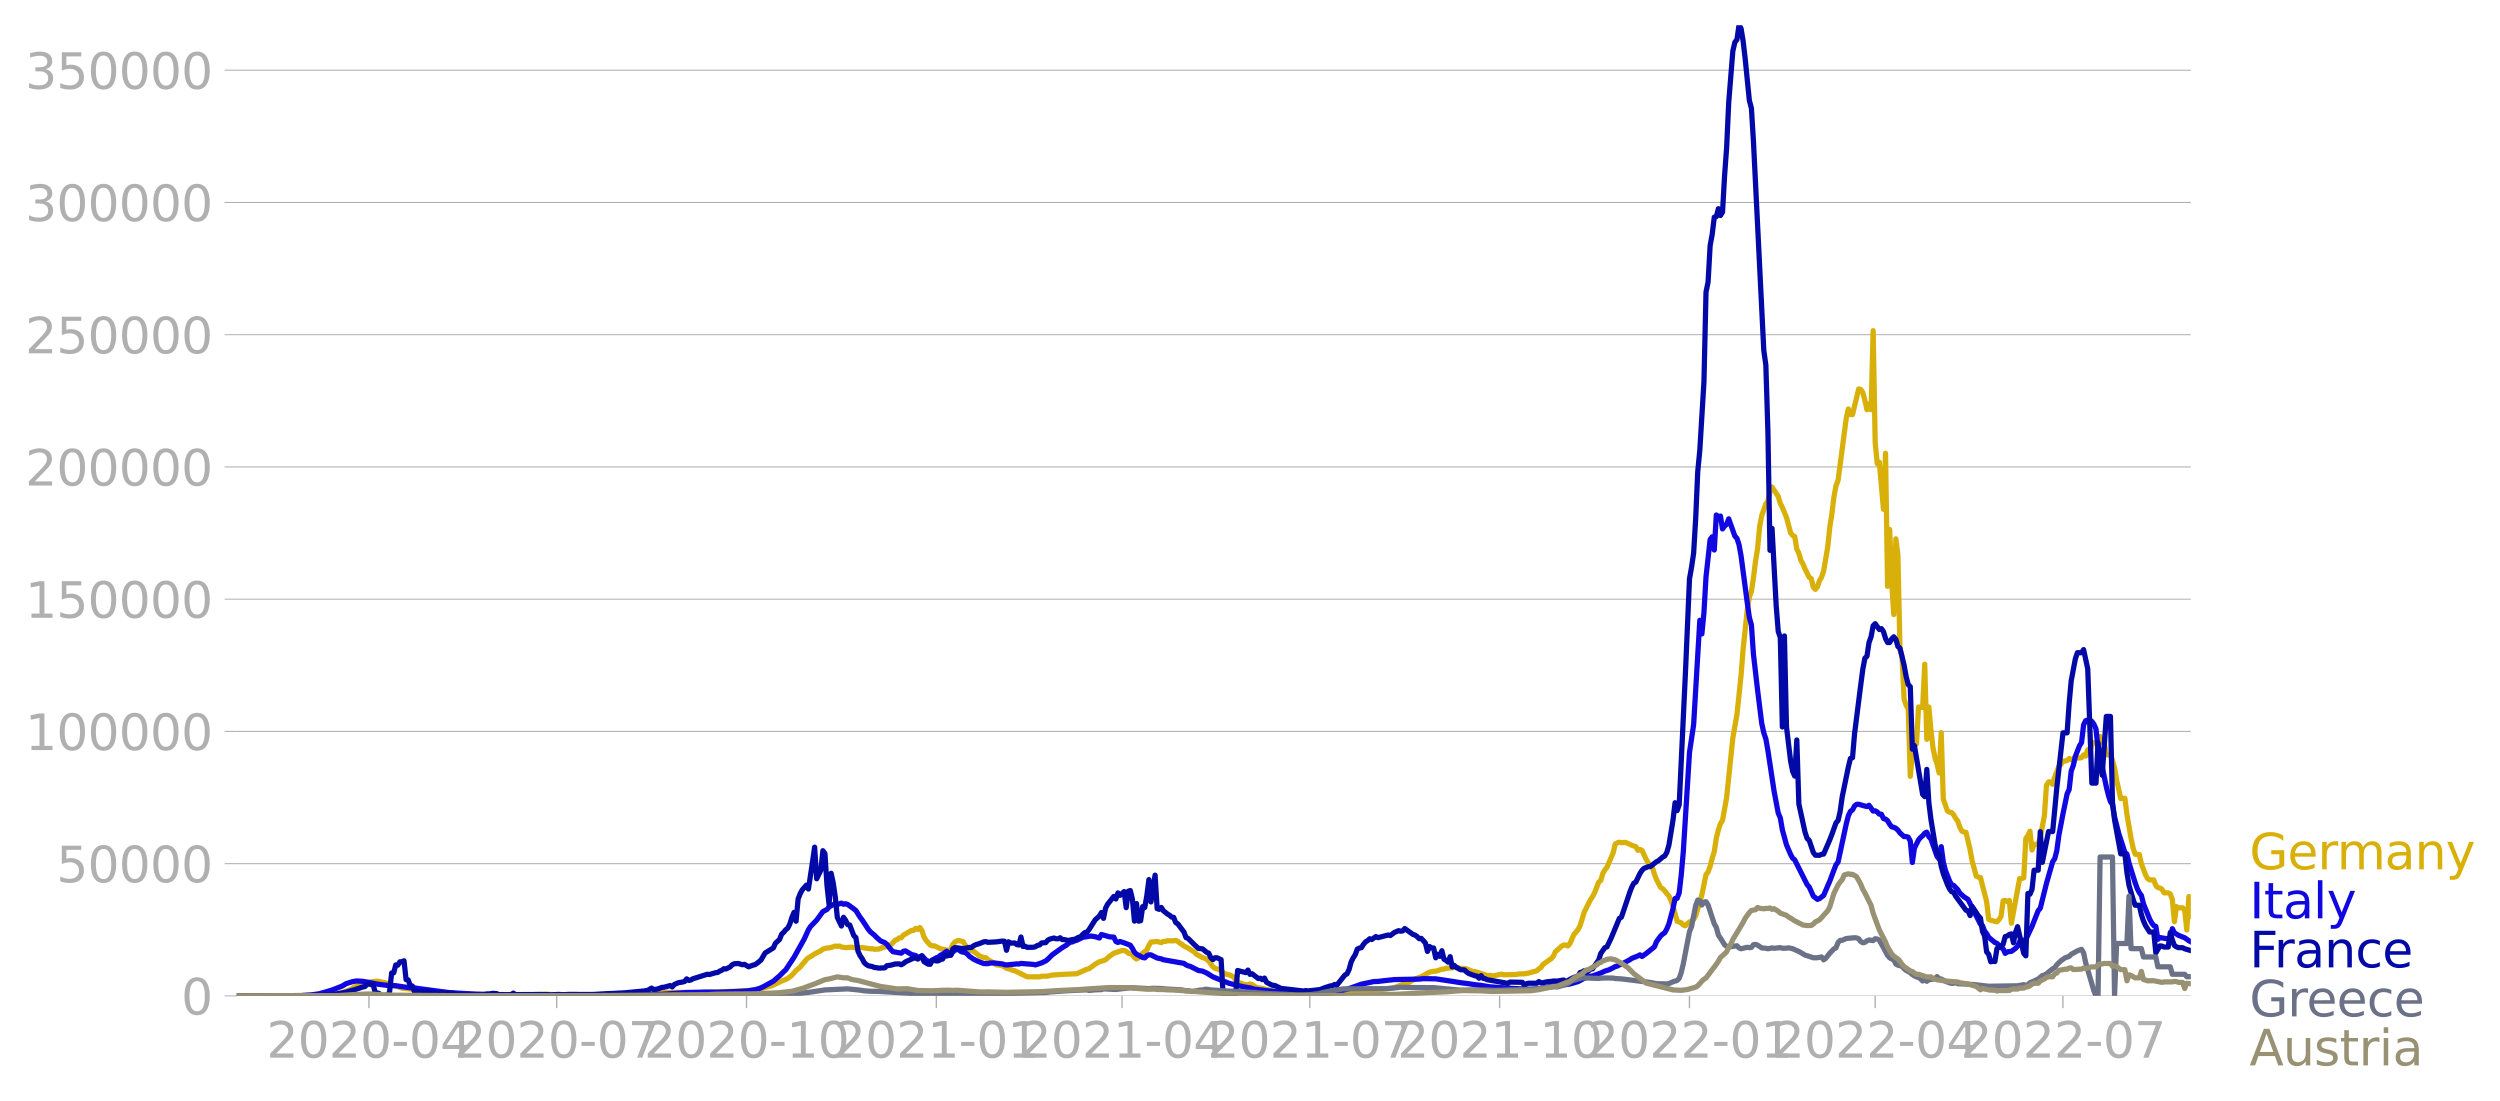 <svg xmlns:xlink="http://www.w3.org/1999/xlink" width="951.91" height="419.158" viewBox="0 0 713.933 314.369" xmlns="http://www.w3.org/2000/svg"><defs><style>*{stroke-linejoin:round;stroke-linecap:butt}</style></defs><g id="figure_1"><path d="M0 314.369h713.933V0H0v314.369z" style="fill:none" id="patch_1"/><g id="axes_1"><path d="M67.645 284.4h558V7.2h-558v277.2z" style="fill:none" id="patch_2"/><g id="matplotlib.axis_1"><g id="xtick_1"><g id="line2d_1"><defs><path id="m9267ead0f4" d="M0 0v3.5" style="stroke:#b0b0b0;stroke-width:.4"/></defs><use xlink:href="#m9267ead0f4" x="105.356" y="284.4" style="fill:#b0b0b0;stroke:#b0b0b0;stroke-width:.4"/></g><g style="fill:#b0b0b0" transform="matrix(.14 0 0 -.14 76.108 302.038)" id="text_1"><defs><path id="DejaVuSans-32" d="M1228 531h2203V0H469v531q359 372 979 998 621 627 780 809 303 340 423 576 121 236 121 464 0 372-261 606-261 235-680 235-297 0-627-103-329-103-704-313v638q381 153 712 231 332 78 607 78 725 0 1156-363 431-362 431-968 0-288-108-546-107-257-392-607-78-91-497-524-418-433-1181-1211z" transform="scale(.016)"/><path id="DejaVuSans-30" d="M2034 4250q-487 0-733-480-245-479-245-1442 0-959 245-1439 246-480 733-480 491 0 736 480 246 480 246 1439 0 963-246 1442-245 480-736 480zm0 500q785 0 1199-621 414-620 414-1801 0-1178-414-1799Q2819-91 2034-91q-784 0-1198 620-414 621-414 1799 0 1181 414 1801 414 621 1198 621z" transform="scale(.016)"/><path id="DejaVuSans-2d" d="M313 2009h1684v-512H313v512z" transform="scale(.016)"/><path id="DejaVuSans-34" d="M2419 4116 825 1625h1594v2491zm-166 550h794V1625h666v-525h-666V0h-628v1100H313v609l1940 2957z" transform="scale(.016)"/></defs><use xlink:href="#DejaVuSans-32"/><use xlink:href="#DejaVuSans-30" x="63.623"/><use xlink:href="#DejaVuSans-32" x="127.246"/><use xlink:href="#DejaVuSans-30" x="190.869"/><use xlink:href="#DejaVuSans-2d" x="254.492"/><use xlink:href="#DejaVuSans-30" x="290.576"/><use xlink:href="#DejaVuSans-34" x="354.199"/></g></g><g id="xtick_2"><use xlink:href="#m9267ead0f4" x="158.976" y="284.4" style="fill:#b0b0b0;stroke:#b0b0b0;stroke-width:.4" id="line2d_2"/><g style="fill:#b0b0b0" transform="matrix(.14 0 0 -.14 129.728 302.038)" id="text_2"><defs><path id="DejaVuSans-37" d="M525 4666h3000v-269L1831 0h-659l1594 4134H525v532z" transform="scale(.016)"/></defs><use xlink:href="#DejaVuSans-32"/><use xlink:href="#DejaVuSans-30" x="63.623"/><use xlink:href="#DejaVuSans-32" x="127.246"/><use xlink:href="#DejaVuSans-30" x="190.869"/><use xlink:href="#DejaVuSans-2d" x="254.492"/><use xlink:href="#DejaVuSans-30" x="290.576"/><use xlink:href="#DejaVuSans-37" x="354.199"/></g></g><g id="xtick_3"><use xlink:href="#m9267ead0f4" x="213.185" y="284.4" style="fill:#b0b0b0;stroke:#b0b0b0;stroke-width:.4" id="line2d_3"/><g style="fill:#b0b0b0" transform="matrix(.14 0 0 -.14 183.937 302.038)" id="text_3"><defs><path id="DejaVuSans-31" d="M794 531h1031v3560L703 3866v575l1116 225h631V531h1031V0H794v531z" transform="scale(.016)"/></defs><use xlink:href="#DejaVuSans-32"/><use xlink:href="#DejaVuSans-30" x="63.623"/><use xlink:href="#DejaVuSans-32" x="127.246"/><use xlink:href="#DejaVuSans-30" x="190.869"/><use xlink:href="#DejaVuSans-2d" x="254.492"/><use xlink:href="#DejaVuSans-31" x="290.576"/><use xlink:href="#DejaVuSans-30" x="354.199"/></g></g><g id="xtick_4"><use xlink:href="#m9267ead0f4" x="267.394" y="284.4" style="fill:#b0b0b0;stroke:#b0b0b0;stroke-width:.4" id="line2d_4"/><g style="fill:#b0b0b0" transform="matrix(.14 0 0 -.14 238.146 302.038)" id="text_4"><use xlink:href="#DejaVuSans-32"/><use xlink:href="#DejaVuSans-30" x="63.623"/><use xlink:href="#DejaVuSans-32" x="127.246"/><use xlink:href="#DejaVuSans-31" x="190.869"/><use xlink:href="#DejaVuSans-2d" x="254.492"/><use xlink:href="#DejaVuSans-30" x="290.576"/><use xlink:href="#DejaVuSans-31" x="354.199"/></g></g><g id="xtick_5"><use xlink:href="#m9267ead0f4" x="320.424" y="284.4" style="fill:#b0b0b0;stroke:#b0b0b0;stroke-width:.4" id="line2d_5"/><g style="fill:#b0b0b0" transform="matrix(.14 0 0 -.14 291.176 302.038)" id="text_5"><use xlink:href="#DejaVuSans-32"/><use xlink:href="#DejaVuSans-30" x="63.623"/><use xlink:href="#DejaVuSans-32" x="127.246"/><use xlink:href="#DejaVuSans-31" x="190.869"/><use xlink:href="#DejaVuSans-2d" x="254.492"/><use xlink:href="#DejaVuSans-30" x="290.576"/><use xlink:href="#DejaVuSans-34" x="354.199"/></g></g><g id="xtick_6"><use xlink:href="#m9267ead0f4" x="374.044" y="284.4" style="fill:#b0b0b0;stroke:#b0b0b0;stroke-width:.4" id="line2d_6"/><g style="fill:#b0b0b0" transform="matrix(.14 0 0 -.14 344.796 302.038)" id="text_6"><use xlink:href="#DejaVuSans-32"/><use xlink:href="#DejaVuSans-30" x="63.623"/><use xlink:href="#DejaVuSans-32" x="127.246"/><use xlink:href="#DejaVuSans-31" x="190.869"/><use xlink:href="#DejaVuSans-2d" x="254.492"/><use xlink:href="#DejaVuSans-30" x="290.576"/><use xlink:href="#DejaVuSans-37" x="354.199"/></g></g><g id="xtick_7"><use xlink:href="#m9267ead0f4" x="428.253" y="284.4" style="fill:#b0b0b0;stroke:#b0b0b0;stroke-width:.4" id="line2d_7"/><g style="fill:#b0b0b0" transform="matrix(.14 0 0 -.14 399.005 302.038)" id="text_7"><use xlink:href="#DejaVuSans-32"/><use xlink:href="#DejaVuSans-30" x="63.623"/><use xlink:href="#DejaVuSans-32" x="127.246"/><use xlink:href="#DejaVuSans-31" x="190.869"/><use xlink:href="#DejaVuSans-2d" x="254.492"/><use xlink:href="#DejaVuSans-31" x="290.576"/><use xlink:href="#DejaVuSans-30" x="354.199"/></g></g><g id="xtick_8"><use xlink:href="#m9267ead0f4" x="482.462" y="284.4" style="fill:#b0b0b0;stroke:#b0b0b0;stroke-width:.4" id="line2d_8"/><g style="fill:#b0b0b0" transform="matrix(.14 0 0 -.14 453.214 302.038)" id="text_8"><use xlink:href="#DejaVuSans-32"/><use xlink:href="#DejaVuSans-30" x="63.623"/><use xlink:href="#DejaVuSans-32" x="127.246"/><use xlink:href="#DejaVuSans-32" x="190.869"/><use xlink:href="#DejaVuSans-2d" x="254.492"/><use xlink:href="#DejaVuSans-30" x="290.576"/><use xlink:href="#DejaVuSans-31" x="354.199"/></g></g><g id="xtick_9"><use xlink:href="#m9267ead0f4" x="535.493" y="284.4" style="fill:#b0b0b0;stroke:#b0b0b0;stroke-width:.4" id="line2d_9"/><g style="fill:#b0b0b0" transform="matrix(.14 0 0 -.14 506.245 302.038)" id="text_9"><use xlink:href="#DejaVuSans-32"/><use xlink:href="#DejaVuSans-30" x="63.623"/><use xlink:href="#DejaVuSans-32" x="127.246"/><use xlink:href="#DejaVuSans-32" x="190.869"/><use xlink:href="#DejaVuSans-2d" x="254.492"/><use xlink:href="#DejaVuSans-30" x="290.576"/><use xlink:href="#DejaVuSans-34" x="354.199"/></g></g><g id="xtick_10"><use xlink:href="#m9267ead0f4" x="589.113" y="284.4" style="fill:#b0b0b0;stroke:#b0b0b0;stroke-width:.4" id="line2d_10"/><g style="fill:#b0b0b0" transform="matrix(.14 0 0 -.14 559.865 302.038)" id="text_10"><use xlink:href="#DejaVuSans-32"/><use xlink:href="#DejaVuSans-30" x="63.623"/><use xlink:href="#DejaVuSans-32" x="127.246"/><use xlink:href="#DejaVuSans-32" x="190.869"/><use xlink:href="#DejaVuSans-2d" x="254.492"/><use xlink:href="#DejaVuSans-30" x="290.576"/><use xlink:href="#DejaVuSans-37" x="354.199"/></g></g></g><g id="matplotlib.axis_2"><g id="ytick_1"><path d="M67.645 284.4h558" clip-path="url(#p0ca4806c45)" style="fill:none;stroke:#b0b0b0;stroke-width:.3;stroke-linecap:square" id="line2d_11"/><g id="line2d_12"><defs><path id="m57e3d8dabf" d="M0 0h-3.5" style="stroke:#b0b0b0;stroke-width:.3"/></defs><use xlink:href="#m57e3d8dabf" x="67.645" y="284.4" style="fill:#b0b0b0;stroke:#b0b0b0;stroke-width:.3"/></g><use xlink:href="#DejaVuSans-30" style="fill:#b0b0b0" transform="matrix(.14 0 0 -.14 51.737 289.719)" id="text_11"/></g><g id="ytick_2"><path d="M67.645 246.636h558" clip-path="url(#p0ca4806c45)" style="fill:none;stroke:#b0b0b0;stroke-width:.3;stroke-linecap:square" id="line2d_13"/><use xlink:href="#m57e3d8dabf" x="67.645" y="246.636" style="fill:#b0b0b0;stroke:#b0b0b0;stroke-width:.3" id="line2d_14"/><g style="fill:#b0b0b0" transform="matrix(.14 0 0 -.14 16.108 251.955)" id="text_12"><defs><path id="DejaVuSans-35" d="M691 4666h2478v-532H1269V2991q137 47 274 70 138 23 276 23 781 0 1237-428 457-428 457-1159 0-753-469-1171Q2575-91 1722-91q-294 0-599 50Q819 9 494 109v635q281-153 581-228t634-75q541 0 856 284 316 284 316 772 0 487-316 771-315 285-856 285-253 0-505-56-251-56-513-175v2344z" transform="scale(.016)"/></defs><use xlink:href="#DejaVuSans-35"/><use xlink:href="#DejaVuSans-30" x="63.623"/><use xlink:href="#DejaVuSans-30" x="127.246"/><use xlink:href="#DejaVuSans-30" x="190.869"/><use xlink:href="#DejaVuSans-30" x="254.492"/></g></g><g id="ytick_3"><path d="M67.645 208.872h558" clip-path="url(#p0ca4806c45)" style="fill:none;stroke:#b0b0b0;stroke-width:.3;stroke-linecap:square" id="line2d_15"/><use xlink:href="#m57e3d8dabf" x="67.645" y="208.872" style="fill:#b0b0b0;stroke:#b0b0b0;stroke-width:.3" id="line2d_16"/><g style="fill:#b0b0b0" transform="matrix(.14 0 0 -.14 7.2 214.191)" id="text_13"><use xlink:href="#DejaVuSans-31"/><use xlink:href="#DejaVuSans-30" x="63.623"/><use xlink:href="#DejaVuSans-30" x="127.246"/><use xlink:href="#DejaVuSans-30" x="190.869"/><use xlink:href="#DejaVuSans-30" x="254.492"/><use xlink:href="#DejaVuSans-30" x="318.115"/></g></g><g id="ytick_4"><path d="M67.645 171.108h558" clip-path="url(#p0ca4806c45)" style="fill:none;stroke:#b0b0b0;stroke-width:.3;stroke-linecap:square" id="line2d_17"/><use xlink:href="#m57e3d8dabf" x="67.645" y="171.108" style="fill:#b0b0b0;stroke:#b0b0b0;stroke-width:.3" id="line2d_18"/><g style="fill:#b0b0b0" transform="matrix(.14 0 0 -.14 7.2 176.427)" id="text_14"><use xlink:href="#DejaVuSans-31"/><use xlink:href="#DejaVuSans-35" x="63.623"/><use xlink:href="#DejaVuSans-30" x="127.246"/><use xlink:href="#DejaVuSans-30" x="190.869"/><use xlink:href="#DejaVuSans-30" x="254.492"/><use xlink:href="#DejaVuSans-30" x="318.115"/></g></g><g id="ytick_5"><path d="M67.645 133.344h558" clip-path="url(#p0ca4806c45)" style="fill:none;stroke:#b0b0b0;stroke-width:.3;stroke-linecap:square" id="line2d_19"/><use xlink:href="#m57e3d8dabf" x="67.645" y="133.344" style="fill:#b0b0b0;stroke:#b0b0b0;stroke-width:.3" id="line2d_20"/><g style="fill:#b0b0b0" transform="matrix(.14 0 0 -.14 7.2 138.663)" id="text_15"><use xlink:href="#DejaVuSans-32"/><use xlink:href="#DejaVuSans-30" x="63.623"/><use xlink:href="#DejaVuSans-30" x="127.246"/><use xlink:href="#DejaVuSans-30" x="190.869"/><use xlink:href="#DejaVuSans-30" x="254.492"/><use xlink:href="#DejaVuSans-30" x="318.115"/></g></g><g id="ytick_6"><path d="M67.645 95.58h558" clip-path="url(#p0ca4806c45)" style="fill:none;stroke:#b0b0b0;stroke-width:.3;stroke-linecap:square" id="line2d_21"/><use xlink:href="#m57e3d8dabf" x="67.645" y="95.581" style="fill:#b0b0b0;stroke:#b0b0b0;stroke-width:.3" id="line2d_22"/><g style="fill:#b0b0b0" transform="matrix(.14 0 0 -.14 7.2 100.9)" id="text_16"><use xlink:href="#DejaVuSans-32"/><use xlink:href="#DejaVuSans-35" x="63.623"/><use xlink:href="#DejaVuSans-30" x="127.246"/><use xlink:href="#DejaVuSans-30" x="190.869"/><use xlink:href="#DejaVuSans-30" x="254.492"/><use xlink:href="#DejaVuSans-30" x="318.115"/></g></g><g id="ytick_7"><path d="M67.645 57.817h558" clip-path="url(#p0ca4806c45)" style="fill:none;stroke:#b0b0b0;stroke-width:.3;stroke-linecap:square" id="line2d_23"/><use xlink:href="#m57e3d8dabf" x="67.645" y="57.817" style="fill:#b0b0b0;stroke:#b0b0b0;stroke-width:.3" id="line2d_24"/><g style="fill:#b0b0b0" transform="matrix(.14 0 0 -.14 7.2 63.136)" id="text_17"><defs><path id="DejaVuSans-33" d="M2597 2516q453-97 707-404 255-306 255-756 0-690-475-1069Q2609-91 1734-91q-293 0-604 58T488 141v609q262-153 574-231 313-78 654-78 593 0 904 234t311 681q0 413-289 645-289 233-804 233h-544v519h569q465 0 712 186t247 536q0 359-255 551-254 193-729 193-260 0-557-57-297-56-653-174v562q360 100 674 150t592 50q719 0 1137-327 419-326 419-882 0-388-222-655t-631-370z" transform="scale(.016)"/></defs><use xlink:href="#DejaVuSans-33"/><use xlink:href="#DejaVuSans-30" x="63.623"/><use xlink:href="#DejaVuSans-30" x="127.246"/><use xlink:href="#DejaVuSans-30" x="190.869"/><use xlink:href="#DejaVuSans-30" x="254.492"/><use xlink:href="#DejaVuSans-30" x="318.115"/></g></g><g id="ytick_8"><path d="M67.645 20.053h558" clip-path="url(#p0ca4806c45)" style="fill:none;stroke:#b0b0b0;stroke-width:.3;stroke-linecap:square" id="line2d_25"/><use xlink:href="#m57e3d8dabf" x="67.645" y="20.053" style="fill:#b0b0b0;stroke:#b0b0b0;stroke-width:.3" id="line2d_26"/><g style="fill:#b0b0b0" transform="matrix(.14 0 0 -.14 7.2 25.372)" id="text_18"><use xlink:href="#DejaVuSans-33"/><use xlink:href="#DejaVuSans-35" x="63.623"/><use xlink:href="#DejaVuSans-30" x="127.246"/><use xlink:href="#DejaVuSans-30" x="190.869"/><use xlink:href="#DejaVuSans-30" x="254.492"/><use xlink:href="#DejaVuSans-30" x="318.115"/></g></g></g><path d="m67.645 284.4 24.158-.104 2.357-.169 2.357-.36.59-.082 2.946-1.083 1.178-.722 1.179-.537.589-.387.589-.218 4.125-.564 3.535.786.59.336 1.767.476 1.178.437 4.125.405 1.178.245 6.482.789 1.178.013 7.071.252 1.768.063 15.909.088 2.946-.13 4.125.126 12.963-.02 5.303-.139 11.195-.433 1.768-.1 9.428.102 1.767-.093 2.357-.076 7.66-.332 2.357-.104 3.535-.652 1.179-.362 1.178-.277 1.768-.831 1.178-.563 1.179-.497.59-.265 1.178-.924 1.178-1.345 1.179-.96.589-.796.589-.592.59-.803.588-.468 1.179-.692.59-.426 1.178-.59.589-.304.59-.469 1.178-.335.589.002 1.178-.34.59-.219.589.101.589-.1.59.274 1.178.198 1.767-.146.59.13 2.356.01 2.357.317.59-.005.589.147 1.178-.045.59-.175.589-.341 1.178-.174.59-.383.589-.176 1.178-1.246.59-.262.589-.435.589-.04.589-.747 2.357-1.357.59-.03.588-.55.59.322.589-.568.59.89.588 1.817.59.972 1.178 1.328.59.246.588-.038 1.768.843 1.768.36.59.665.588-.963.59-1.295.589-.715.589-.286.59-.098 1.178.31.589 1.022.59.65.588.33.59.578.589.154 1.178.906.59.486 1.178.42.59.044.588.535 1.768 1.02.59.442 1.767.268 1.178.738 1.179.318.59.278.588.116 3.536 1.729 3.535.012.59-.168 1.767-.046 1.179-.275 1.767-.126 1.768-.12 1.178-.041 2.357-.1 2.946-1.306.59-.132 1.767-1.304 1.179-.68 1.178-.336.59-.256 1.178-.997 1.178-.85 1.768-.59.59-.178.589-.034.589.253.589.537.59.149.588.287.59.796.589.42.59-.386 1.178-1.255 1.178-.935.59-1.297.589-.973 1.767-.151 1.179.324.589-.344.59-.01.588-.185 1.768.038.59-.147.588.286.59.516.589.347.59.48 1.178.565 1.767 1.125.59.63 1.767.984.59.152.589.338.589.489 1.178 1.612.59.448 1.178.37 1.768 1.247 1.178.28 1.179.543.589.907.59.646 1.178.329.589.309 1.178.09.59-.248.589.18 1.178.793 1.179.245.589.063 1.178.336 3.536.537 1.178.348 1.768.178 10.017.251 6.481-.459 4.125-.312 1.178-.1 1.179-.174 5.892-.612 1.179-.23 2.356-.893 1.179-.256 2.357-1.32 1.178-.417.59-.198 2.356-1.34 1.179-.244h.59l1.767-.57.589-.058.59-.22 1.767-.13.59-.184.588.138.59-.04.589.335.59-.083 1.178.163 1.767.73.59.001 3.535 1.15.59-.048 1.178.13 2.356-.483.59.174 3.535-.065.59-.156 1.767-.06 1.178-.197 1.179-.341 1.178-.296.59-.552.589-.399.589-.869 1.768-1.269.589-.4.59-.668.588-1.29 1.768-1.58.59-.334.589-.036.589.303.589-.638 1.178-2.688 1.179-1.35.59-1.188 1.178-3.833 1.767-3.513.59-.873.589-1.102 1.178-3.057.59-.467.589-2.033.589-.996.59-.759 1.767-4.092.59-2.53.588-.345.59-.18.589.138 1.178-.08 1.768.802 1.178.418.59 1.046.589-.26.589.28 1.179 2.576.589 1.016 1.178 1.222.59 1.974.589 1.504 1.178 2.288.59.356.589.61.589.798.589.609.59 1.267.588 1.677 1.179 4.3 1.178.487.59.606.589.233.59-.627.588-.45.59-.261.589-.497.589-1.023 1.768-5.992 1.178-5.776.59-.727.589-1.633.589-2.321.59-1.843.588-3.872.59-2.388.589-1.721.589-.96 1.178-6.539 1.768-16.993 1.179-6.71 1.178-11.245.59-7.51 1.178-11.188.589-3.618.59-1.61.588-3.848.59-4.801.589-3.559.59-6.332.588-3.091 1.179-3.362.589-.75.59-2.779.588-1.267 1.768 2.666.59 2.028.589 1.118 1.178 2.86 1.179 4.403.589.77.589.28.59 3.594.588 1.179.59 2.082.589 1.004.59 1.432 1.178 2.335.589.41.59 2.442.588.61.59-.74.589-1.766.589-.969.59-1.734 1.178-6.92.589-5.62.59-3.802.588-4.842.59-3.207.589-1.505 2.357-17.913.589-2.498.59 1.599.588.007 1.768-7.314.59.145.589.886.589 2.22.589 2.677.59-1.648.588 1.646.59-22.561.589 31.997.59 5.996.588-.427 1.179 13.428.59-15.994.588 38.004.59-16.264.589 15.212.589 9.106.59-21.627.588 4.504.59 27.12.589 1.985.59 12.203.588 1.693.59 1.112.589 19.201.59-6.466.588-2.261.59-.524.589-10.521 1.178.108.59-12.334.589 21.426.589-9.218.59 6.485.588 5.155.59 2.963.589 1.732.589 2.512.59-11.505.589 18.946 1.178 3.408.59.348.588.074.59.642.589 1.038.59.778.588 1.734.59 1.122.589.252.589.113 1.178 4.992.59 3.263 1.178 4.27.59.251.589.115 1.767 6.877.59 5.077.589.26 1.767.447.59-.628.589-.949.59-4.406.588-.12.59.292.589-.282.59 6.488 2.356-12.76h.59l.588-.216.59-11.231.589-.83.59-1.241.588 5.369.59-1.61.589-.001.589-.169.59-1.862 1.178-6.161.589-8.64.59-.979h.588l.59.663.589-2.075 1.178-3.024.59-.53.589-1.007h.589l.59-.169.588-.557.59.348.589-.295.59-.5.588.297h.59l.589-.122.59-.78.588.336.59-1.807.589.867.589-2.927h.59l.588.377.59-.643.589-1.445.59 1.675.588.203.59 3.349h1.178l.59 1.641.589 2.074.589 3.506 1.178 5.29 1.179-.093.589 4.616 1.178 6.86.59 2.729.589 1.768 1.178.093.59 2.59 1.178 3.204.59 1.043.588.405h1.179l.59 1.614.588.577.59.13.589.336.589 1.032 1.178-.006.59.36.589 1.56.59 6.331.588-4.296.59.33 1.178.006.59.637.589 5.712.589-9.57.589 5.677h0" clip-path="url(#p0ca4806c45)" style="fill:none;stroke:#d8b009;stroke-width:1.5;stroke-linecap:square" id="line2d_27"/><path d="m67.645 284.4 18.266-.094 2.946-.19 2.357-.329 3.536-1.035 2.946-1.149 1.178-.701 1.768-.566 1.178-.204 1.768.108 2.357.421 1.768.366 1.178.158 1.768.22 2.357.092 1.178.172 1.179.179 1.767.236.59-.076 1.767.296 9.428 1.246 1.178.025 5.893.332 14.141.284 2.357.034 3.535-.035 10.017.058 12.963-.056 10.017-.251 7.071-.51 2.946-.064 2.357-.062 3.535.033 5.303-.183 2.947-.167 2.357-.338 1.178-.309 1.178-.516 2.947-1.618 1.767-1.53 1.179-1.183.589-.537 2.357-3.56 2.946-5.275 1.178-2.595.59-.932 1.767-1.84 1.768-2.422 1.179-.618.589-.74 1.178-.634.59-.335.589.276 1.178-.372.59.313.589-.142.589.194 1.768 1.272.589.478 1.178 1.876.59.774 1.767 2.702.59.707 1.178.973.589.624 1.178 1.024 1.179.481.59.487 1.178 1.53.589.58 2.357.405.589-.52.59-.133 1.767 1.053 1.178.29.59.394.589.021.59-.392 1.178 1.302 1.178.474.59-.248.588-.587.59-.342.589-.153.59-.573.588-.24 1.179-.893 1.178 1.05.59-.879.589-.472.589-.187.59.122.588.491 1.179.276.59.396.588.656 1.179.804 1.178.582 1.768.69 1.178.02.59-.175 1.178-.025 2.357.276.59.217.588.076 2.947-.299.589.025.59-.16 3.534.277.59.15 1.767-.579 1.179-.561.59-.468 1.178-1.201 2.946-2.123 1.178-.7.59-.51.589-.355.589-.084.589-.287.59-.155 1.767-.861 1.768-.28.589-.083 1.178.197 1.179.365.589-.998 2.357.677 1.178.057.59 1.251.589.29.59-.285 1.178.394 1.178.45.59.24.588.895.59 1.1.589.537 1.768.968.589.097.59-.612.588-.267.59.026 1.767.89 1.179.246.589.25 5.892 1.037.59.433.589.27.589.138 2.357 1.187 1.178.186 1.179.529 1.767 1.103 1.768.719 2.946 1.158 1.768.405 2.357.592 1.768.264 1.178.363 2.357.293 6.481.72 5.303.39 2.947-.023 2.946-.119 4.124-.528 2.947-.882 3.535-1.253 1.768-.379 1.767-.369 1.179-.042 1.767-.21 1.768-.196 1.179-.12 7.07-.134 1.179-.128 3.535.053 2.357.356 2.946.446 1.768.295 2.357.297 1.767.272 1.768.203 2.357.39 2.946.23 3.536.232 5.303.269 2.357-.148 6.481-1.293.59-.03.589.131 1.178-.176 2.357-.684 1.768-.962 1.767-.57.59-.07 2.356-.844 1.179-.555 1.178-.37 1.179-.582.59-.338.588-.143.59-.348.589-.169 2.357-1.265.589-.405 1.768-.711.589-.31.589.463 1.179-.85 2.356-1.897.59-1.466 1.178-1.635.59-.549.589-.378.589-1.091.589-1.418 1.178-4.365.59-2.884.589-.062.59-1.575.588-5.127.59-6.656 1.767-28.328 1.179-7.93 1.767-29.783.59 3.88.589-6.073.59-10.197 1.178-10.687.589-.768.59 3.76.588-9.988.59.496.589-.196.589 3.67.59-.82.588-.514.59-1.542 1.767 4.947.59.617.589 1.818.589 3.24 1.768 13.377.589 4.141.59 2.162.588 8.413 1.179 10.218 1.178 9.46.59 2.716.589 1.73.589 3.33 1.768 11.636 1.178 6.212.59 1.383.589 3.389 1.178 4.31 1.179 2.732.589 1.094.589.463 3.535 7.06.59.669 1.178 2.613 1.179.93.589-.216 1.178-.906 1.179-2.75.589-1.356 1.178-3.125.59-1.525.589-.76 2.357-10.986.589-2.27.59-1.245.588-.405.59-1.132.589-.454.59-.03 1.178.36 1.178.305.59-.366 1.178 1.644.589-.07.59.346.588.605.59.025.589 1.228.59.164.588.458.59 1.014.589.754.589.118.59.283.588.524.59.788 1.178 1.063.59-.012.589.18.589 1.092.59 6.12.588-4.084 1.179-2.355.589-.701.59-.496.588-.722.59-.287.589 1.296.59.643 1.178 3.384.589 1.646.589.67.59-3.498.589 4.4.589 2.3 1.178 3.05.59 1.119.589.178 1.178 1.205.59.996 1.178 1.056 1.178.77 3.536 7.073.589.405.59 1.531.588.732.59 1.063 1.767 1.486.59.235 1.178 1.225.59.34.588 1.308.59-.452 1.178-.124 1.179-.86.589-.627.589-1.33.59.039.588-.41.59-.22 1.767-3.746 1.768-4.49.59-.673 1.767-7.105 1.768-6.173.589-.876.59-2.254.588-4.38 1.179-6.18 1.178-5.683.59-1.28.589-5.271.589-1.571.59-2.606 1.178-3.013.589-.933.59-5.058.588-1.191.59-.17.589-.026.589.423.59.811.588 1.356.59 5.58 1.178 5.151 1.179 5.758.589 2.397.59 1.847.588.856.59 3.501 1.178 4.652 1.768 5.476.589.496.59 2.54 1.767 5.667.589 1.65.59 1.144.589.814.589 2.376 1.767 4.35.59 1.102.589.777.59.225.588 3.683.59-.492 2.356.378.59-.056.589-2.85.59 1.173 1.178.707 1.178.476.59.223 1.178.846.589.317h0" clip-path="url(#p0ca4806c45)" style="fill:none;stroke:#1007e1;stroke-width:1.5;stroke-linecap:square" id="line2d_28"/><path d="m67.645 284.4 23.57-.107 2.945-.224 2.357-.309 2.357-.435 1.179-.375 1.178-.299 2.357-.79.59-.107.588-.581.59-.203.589.196.59-.155.588 2.344 1.179.372.589.673h1.768l.589-1.151.59-5.384.588-.052.59-2.259.589.07.59-.949.588-.035.59-.255.589 5.358.589.075.59 1.595.588.152.59 1.541.589-.1.59.23.588.05 1.179-.184.59.351.588-.316.59.247 1.178.125 1.178.554.59-.603 1.767.08 1.768.077.59.39 8.248.19.59-.332.589.017 1.178-.207 1.179.089.59.367 1.178-.109.589.132 1.767-.127.59-.415.589.43 2.946-.017 3.535-.017 2.947.023.589.081 2.357-.135 1.178.088 1.768-.087 2.946.02h1.178l2.947-.005 3.535-.223 1.768-.06 1.767-.098 1.768-.092 5.303-.505 1.179-.172 1.178-.664.59.445 1.178-.204 1.178-.45.59-.029 1.767-.489.59.378.589-.693 1.178-.503 1.178-.192.59-.163.589-.734.59.443.588-.133.59-.339 4.124-1.293.59.073 1.178-.34.59-.18.588-.05.59-.4.589-.24.59-.453.588.085 1.179-.564.589-.612.59-.31 1.178-.081 1.178.358.59-.122 1.178.706 1.178-.449.59-.144.589-.357 1.178-.967 1.179-2.024 2.357-1.445.589-1.333 1.178-1.086.59-1.494.589-.547.589-.729.59-.48.588-1.192.59-1.858.589-1.416.59 2.506.588-6.336.59-1.52.589-1.094 1.178-1.343.59 1.097 1.178-7.838.59-4.116.588 9.028 1.179-2.445.59-5.562.588.821.59 9.136.589 5.393.589-8.904.59 2.726.588 3.972.59 5.902 1.178 2.454.59-2.48.589.815.589 1.27.59.094 1.178 3.059.589.538.589 3.85.59 1.304.588.84.59 1.132.589.56.59.364 1.178.24.589.273.589.024.59.136 1.767-.075.59-.604 1.178-.166 1.178-.328 1.179-.04.589.25.589-.328.59-.488 2.356-1.075.59-.014.589.295 1.178-.832.59 1.547 1.178.738.589.04.59-1.244 1.178.283.589-.04.59-.392.588-.105.59-1.008.589.144.59-.19.588-.055.59-1.803.589-.373 1.178.145 1.179.182 1.767-.365.59.002.589-.46.589-.305 1.178-.365 1.179-.484.59-.054.588.203 2.357-.124 1.768-.236.59.059.588 2.567.59-2.414.589.373 1.178-.036.59.466.589.107.59-2.272.588 2.687.59-.07.589.328 1.767-.029.59-.155.589-.37.59-.122.588-.58 1.179-.091.59-.7.588-.312 1.179-.305.589.225.59-.008.588-.289.59.509.589.014 1.178.262 1.179-.292.589-.033 1.178-.61.59-.17.589-.687.59-.498.588-.1.59-.739 1.767-2.792 1.179-1.057.589-1.007.59 1.654.588-2.9.59-1.142 1.767-2.213.59.724.589-1.73.59.685 1.178-1.06.589 4.582.589-4.695.59-.182.588 2.446.59 6.271.589-5.001.59 5.019.588-.134.59-4.02.589.241.59-3.353.588-4.594.59 6.365 1.178-7.634.59 9.551.588.199.59-.534.589.926 1.178.945.59.348.589.526.589.081.59 1.484.588.365 1.768 2.359.59 1.573.589.237 1.767 1.76 1.179 1.085 1.178.136 1.179.981.589.243.59 1.306.588.55.59-.53.589-.005 1.178.54.59 10.342h3.535l.59-7.246 2.356.602.59-.723.589 1.22.589-.176 1.767 1.368.59-.087.589.413.59-.455.588 1.196 1.179.621.589.238.59.052 1.767.832 6.481.762.59-.128.589.103 3.535-.397 1.179-.484 1.767-.571.59-.05.589-.364.59.284 2.356-2.967.59-.315.589-1.215.589-2.171.589-1.192.59-.914.588-1.59.59-.292.589-.132.59-.961.588-.686.59-.359.589-.529.589.203 1.178-.825.59.305 2.946-.755.59.148 1.178-.879 1.178-.511.59.154.588-.087.59-.667 2.357 1.685.589.185.59.428.588.592.59-.085 1.178 1.298.59 2.426.588-1.394.59.396.589.025.59 2.793.588-1.017.59.597.589-1.594.589 2.406.59.347.589.5.589-1.565.589 2.934.59-.428.588.562 1.179.65 1.178.088.59.598.589.403 1.767.655.59.084.589.613.59-.728.588.764.59.116.589.281 5.892 1.038.59-.376 3.535.08.589.876.59-.48.588-.15 2.357.016.59-.483.589.364.589-.029 1.179-.28 1.178-.101.59-.108 1.178.016 1.767-.311.59.503 1.767-.983 1.179-.483.589-.038.59-1.129.588-.176.59-.35.589.56 1.178-.967.59-.115 1.767-2.534.59-1.876 1.178-1.648.59-.22 1.178-2.47 2.357-5.667.589-.347 2.357-7.001.589-1.551.59-1.14.588-.333 1.179-2.451.589-.911.59-.571 1.178-.448.589-.05 1.768-1.375.589-.322 1.178-.997.59-.327.589-1.022.589-2.006 1.178-7.198.59-4.971.589 2.241.59-1.656 1.178-24.905.589-12.398 1.178-27.253.59-3.316.589-3.993.589-9.945.59-13.39.588-6.08 1.179-19.485.59-25.643.588-2.854.59-10.45.589-3.19.59-4.909.588-.16.59-2.259.589 1.939.589-.941.59-10.407.588-8.058.59-12.832 1.178-14.72.59-2.537.589-.736.589-4.109.589.954.59 3.638.589 5.088 1.178 11.772.59 2.269.588 9.56 2.947 59.522.589 4.273.589 18.994.59 33.88.588-6.25 1.179 21.981.59 7.431.588 1.752.59 25.542.589-25.989.59 25.973 1.178 9.765.589 2.972.589 1.309.59-10.31.588 18.274 1.768 8.082.59 1.77.589.51 1.178 3.485.59.778 1.178.035.589-.294.59-.06 1.767-4.106.59-1.512 1.178-3.297.589-.68.589-2.555.59-4.169 1.767-8.59.59-2.4.588-.206.59-6.884 1.767-13.946.59-4.468.589-3.118.589-.569.59-3.936.588-1.615.59-3.147.589-.587 1.178 1.652.59-.25.589.855.59 1.955.588 1.15.59.005.589-1.043.589-.581.59.71.588 2.049.59.482 1.178 4.864.59 3.258.589 2.267.589.618.59 17.832.588-1.001 2.357 13.933.59.62.589-7.769.589 9.494.59 4.745 1.178 7.19.589 2.398.589.572.59 3.278.589 2.127 1.178 3.066.59 1.243.588.799.59.15.589 1.15 2.946 4.003.59.152.588 1.374.59-2.578 1.767 2.667.59.634.589 3.84.59 1.235.588 4.569.59.713.589 2.107.589-.116.59.057.588-3.703 1.179-.78.59-.447.588-2.19.59-.172.589-.443.59-.167.588 2.536.59-2.987.589-1.594 1.767 7.644.59.668.589-17.797.59.203.588-1.395.59-5.452 1.178-.01.59-11 .589 8.75 1.767-8.79h1.179l1.178-12.433 1.768-15.753h1.178l.59-8.47.589-6.431 1.178-6.244.59-1.74h1.178l.59-.873 1.178 5.496 1.178 32.617h1.178l.59-11.476.589 5.158.59 4.055 1.178-16.772h1.178l.59 24.588.589 4.993 1.767 9.661h1.179l.589 5.38.59 3.615 1.178 4.06.589 1.62h1.178l.59 2.675.589 1.8.589 1.314 1.178 1.853h1.179l.59 5.942 1.178-1.987.589.078.589.268h1.178l.59-4.158.589 2.13.59 1.566.588.4.59.233h1.178l.59.322 1.767.518h0" clip-path="url(#p0ca4806c45)" style="fill:none;stroke:#0309a6;stroke-width:1.5;stroke-linecap:square" id="line2d_29"/><path d="m67.645 284.4 114.9-.11 11.195-.062 5.892.03 22.98-.166 3.536-.19 4.713-.501 4.714-.702 6.482-.308 3.535.363 1.179.192 1.767.13 2.357.04 13.553.811 17.676.067 7.071-.348 9.428-.204 1.178-.165 4.714-.331 1.179-.059 1.767-.085 2.946-.128.59.18 1.767-.187 1.768-.053.59-.216 3.535.176 4.124-.496 2.357.085 2.946.169 1.179-.097 2.357.058 1.178.123 4.714.269 1.178.28.59-.09.589.207.59.074 2.356-.437.59.026.588-.194.59-.042 1.178.19 2.946.19 9.428.544 3.535.274 8.839.414 3.535-.074 2.357-.262 1.768-.446 5.303-.925 9.427-.073 2.947.005 2.357-.21 1.767-.206 2.357.062 1.768.034 5.303.017 3.535.346 4.125.37 2.357-.038 4.714-.02 2.946.122 11.195-.352 5.303-.66 1.179.037 2.357-.672.589-.27 1.178-.767 2.946-.886 2.357.08 2.357.098.59-.099 1.767-.044 1.768.03.59.123 1.767.106 8.249 1.016 1.768.349 2.946.074.589-.092 1.178-.523 1.179-.373.59-.604.588-1.639.59-2.502 1.767-9.199.59-1.467 1.178-5.978.59-1.571.588.201.59 1.212.589-.827.59-.103.588.915 1.768 5.372.59 1.032.589 2.182 1.178 1.806.59.986.588.448.59.166 2.357-.344.589.627.589.231 1.179-.29.589-.136.589.108.59-.071.588-.768.59-.094.589.222 1.178.785 1.179.11.589.141 1.178-.246.59.107 1.767-.195.59.187 1.178-.026.59-.103 1.178.258 1.767.774 1.179.688.59.37 1.178.346 1.178.41 1.179-.012 1.178-.228.59.823.588-.416 1.179-1.495 1.178-1.21.59-.3.589-1.514.589-.6.59-.04 1.178-.512 2.357-.228.589.063.59.232.588.797.59.34.589-.104.589-.428.59-.255 1.178.18.589-.526.59.08.588.331 1.179 2.124 1.178 2.203.59.684.589.357.589.186.59 1.24.588.337 1.179.298.59.705.588.486 1.179.65.59.552 1.178.674.589.13.589.415.59.612.588-.49.59.57.589-.445 1.178-.137.59-.25.589-.508.589.62.59.072 1.178.632 1.178.446.59.163.589-.017.589-.236.59.35 2.945.13 1.768.125 4.125.467 8.249-.128 1.767-.335.59.27.589-.268.59-.517 2.356-1.079 1.179-1.002.589-.134.589-.358 1.768-1.434.589-.307.59-.837 1.178-1.145 1.178-.826 1.178-.433.59-.598 1.767-.978 1.179-.437.59 1.01.588 2.792 2.357 8.066.59 1.436h.589l.589-39.666h3.535l.59 39.666.589-14.96h2.946l.59-13.508.588 14.96h2.947l.589 2.388h3.535l.59 2.805h3.535l.589 2.134h3.535l.59.7h1.178" clip-path="url(#p0ca4806c45)" style="fill:none;stroke:#6b7186;stroke-width:1.5;stroke-linecap:square" id="line2d_30"/><path d="m67.645 284.4 28.872-.094 4.714-.287 4.125-.178 2.946.19 4.124.164 21.213.17 39.478-.051 28.872-.26 2.357-.13 4.714-.06 6.482-.049 7.07-.335 3.536-.405 2.357-.65.589-.122 1.178-.454 2.357-.864 2.946-1.222 1.179-.194 1.767-.453.59-.14 1.767.262 1.179.009 1.178.474 1.768.288 6.481 1.704 2.947.433 1.767.26 1.179-.023 1.767-.028 2.947.511 4.124.078 2.946-.134 1.768-.038 1.179.068 1.178-.067 6.481.5 2.357-.004 5.303.109 10.017-.186 4.714-.317 5.892-.27 4.714-.328 2.946-.188 1.179-.064 5.892.025 1.768.213 2.946.225 2.357-.03.59.118 1.767.014 1.178.082 1.768.044 17.677 1.258 2.357.068 17.087.28 8.839-.04 13.552-.243 4.125-.088 9.427-.523 4.714-.187 2.946-.229 1.768-.132 5.303.085 2.946.173 11.196-.204 2.357-.313 4.124-.872 1.179-.13 2.357-.951 1.178-.425 1.178-.918 1.179-.67 1.178-.615 1.179-1.041.59-.087 2.356-1.367.59-.485.588-.194.59-.463.589-.153.59-.287 1.178-.154.589.211.59.061 1.767.998 1.767 1.195 1.768 1.764 3.536 2.72 7.66 1.933 2.356.126 1.768-.237 2.357-.675.59-.367 1.178-1.333.589-.547.59-.362 1.767-2.356 1.178-1.565.59-.868.589-1.08 1.178-1.005.59-.61.589-1.246.589-.896.59-1.37 1.767-2.926 1.178-1.987.59-1.147 1.178-1.632.59-.604 1.178-.216.589-.63.59.229 1.178.148.589-.111.589.019.59-.143.588.384.59-.185 1.178.733.59.533 1.767.641.59.477.589.297 1.178.783 2.357 1.205 1.178.145 1.179-.025.59-.397.588-.616 1.179-.579 1.178-1.3 1.179-1.308.589-1.106 1.178-3.88 1.179-2.372.589-.849.59-.648.589-1.37 1.178-.329.59.155.588-.008 1.179.684 1.178 2.137.59 1.47.589.985 1.178 2.409.59 1.182.589 2.234 1.767 4.786 1.179 2.285.59 1.163.588 1.419 1.179 1.96.589.643 1.178.814.59.63.589.908.59.64 1.767 1.225.59.185 1.178.839.589-.06 2.357.775 1.178-.02.59.474 1.178.351 2.357.346 2.357.185 1.178.098.59.221 2.356.36 2.357.694 1.179.952.589-.429.59.21.588.065.59.195 1.178.072h.59l.588.23.59-.115 1.178-.001 1.768-.018.59-.346.588-.099 1.179.03.589-.274h1.178l.59-.312.589-.07.59-.298.588-.46.59-.247h1.178l.59-.634 1.178-.585.589-.439.59-.195h1.178l.589-.863.59-.2.588-.755 1.768-.333h.59l.588-.34.59-.035.589.468 2.357-.124.59-.3.588.135 1.768-.477h1.178l.59-.608.589-.203.59-.02.588-.144 1.768.01.59.803.589-.17.589.253 1.178.877h1.179l.589 3.171.59-1.69.588.171 1.179.69h1.178l.59-1.847.589 2.3 1.178.39 1.768-.03 2.357.473.589-.13 2.357-.008.59-.142.588.06.59.233h1.178l.59 1.74.589-1.496 1.178.13h0" clip-path="url(#p0ca4806c45)" style="fill:none;stroke:#989173;stroke-width:1.5;stroke-linecap:square" id="line2d_31"/><g style="fill:#d8b009" transform="matrix(.14 0 0 -.14 642.385 248.257)" id="text_19"><defs><path id="DejaVuSans-47" d="M3809 666v1253H2778v519h1656V434q-365-259-806-392-440-133-940-133-1094 0-1712 639-617 640-617 1780 0 1144 617 1783 618 639 1712 639 456 0 867-113 411-112 758-331v-672q-350 297-744 447t-828 150q-857 0-1287-478-429-478-429-1425 0-944 429-1422 430-478 1287-478 334 0 596 58 263 58 472 180z" transform="scale(.016)"/><path id="DejaVuSans-65" d="M3597 1894v-281H953q38-594 358-905t892-311q331 0 642 81t618 244V178Q3153 47 2828-22t-659-69q-838 0-1327 487-489 488-489 1320 0 859 464 1363 464 505 1252 505 706 0 1117-455 411-454 411-1235zm-575 169q-6 471-264 752-258 282-683 282-481 0-770-272t-333-766l2050 4z" transform="scale(.016)"/><path id="DejaVuSans-72" d="M2631 2963q-97 56-211 82-114 27-251 27-488 0-749-317t-261-911V0H581v3500h578v-544q182 319 472 473 291 155 707 155 59 0 131-8 72-7 159-23l3-590z" transform="scale(.016)"/><path id="DejaVuSans-6d" d="M3328 2828q216 388 516 572t706 184q547 0 844-383 297-382 297-1088V0h-578v2094q0 503-179 746-178 244-543 244-447 0-707-297-259-296-259-809V0h-578v2094q0 506-178 748t-550 242q-441 0-701-298-259-298-259-808V0H581v3500h578v-544q197 322 472 475t653 153q382 0 649-194 267-193 395-562z" transform="scale(.016)"/><path id="DejaVuSans-61" d="M2194 1759q-697 0-966-159t-269-544q0-306 202-486 202-179 548-179 479 0 768 339t289 901v128h-572zm1147 238V0h-575v531q-197-318-491-470T1556-91q-537 0-855 302-317 302-317 808 0 590 395 890 396 300 1180 300h807v57q0 397-261 614t-733 217q-300 0-585-72-284-72-546-216v532q315 122 612 182 297 61 578 61 760 0 1135-394 375-393 375-1193z" transform="scale(.016)"/><path id="DejaVuSans-6e" d="M3513 2113V0h-575v2094q0 497-194 743-194 247-581 247-466 0-735-297-269-296-269-809V0H581v3500h578v-544q207 316 486 472 280 156 646 156 603 0 912-373 310-373 310-1098z" transform="scale(.016)"/><path id="DejaVuSans-79" d="M2059-325q-243-625-475-815-231-191-618-191H506v481h338q237 0 368 113 132 112 291 531l103 262L191 3500h609L1894 763l1094 2737h609L2059-325z" transform="scale(.016)"/></defs><use xlink:href="#DejaVuSans-47"/><use xlink:href="#DejaVuSans-65" x="77.49"/><use xlink:href="#DejaVuSans-72" x="139.014"/><use xlink:href="#DejaVuSans-6d" x="178.377"/><use xlink:href="#DejaVuSans-61" x="275.789"/><use xlink:href="#DejaVuSans-6e" x="337.068"/><use xlink:href="#DejaVuSans-79" x="400.447"/></g><g style="fill:#1007e1" transform="matrix(.14 0 0 -.14 642.385 262.257)" id="text_20"><defs><path id="DejaVuSans-49" d="M628 4666h631V0H628v4666z" transform="scale(.016)"/><path id="DejaVuSans-74" d="M1172 4494v-994h1184v-447H1172V1153q0-428 117-550t477-122h590V0h-590q-666 0-919 248-253 249-253 905v1900H172v447h422v994h578z" transform="scale(.016)"/><path id="DejaVuSans-6c" d="M603 4863h575V0H603v4863z" transform="scale(.016)"/></defs><use xlink:href="#DejaVuSans-49"/><use xlink:href="#DejaVuSans-74" x="29.492"/><use xlink:href="#DejaVuSans-61" x="68.701"/><use xlink:href="#DejaVuSans-6c" x="129.98"/><use xlink:href="#DejaVuSans-79" x="157.764"/></g><g style="fill:#0309a6" transform="matrix(.14 0 0 -.14 642.385 276.257)" id="text_21"><defs><path id="DejaVuSans-46" d="M628 4666h2681v-532H1259V2759h1850v-531H1259V0H628v4666z" transform="scale(.016)"/><path id="DejaVuSans-63" d="M3122 3366v-538q-244 135-489 202t-495 67q-560 0-870-355-309-354-309-995t309-996q310-354 870-354 250 0 495 67t489 202V134Q2881 22 2623-34q-257-57-548-57-791 0-1257 497-465 497-465 1341 0 856 470 1346 471 491 1290 491 265 0 518-55 253-54 491-163z" transform="scale(.016)"/></defs><use xlink:href="#DejaVuSans-46"/><use xlink:href="#DejaVuSans-72" x="50.27"/><use xlink:href="#DejaVuSans-61" x="91.383"/><use xlink:href="#DejaVuSans-6e" x="152.662"/><use xlink:href="#DejaVuSans-63" x="216.041"/><use xlink:href="#DejaVuSans-65" x="271.021"/></g><g style="fill:#6b7186" transform="matrix(.14 0 0 -.14 642.385 290.257)" id="text_22"><use xlink:href="#DejaVuSans-47"/><use xlink:href="#DejaVuSans-72" x="77.49"/><use xlink:href="#DejaVuSans-65" x="116.354"/><use xlink:href="#DejaVuSans-65" x="177.877"/><use xlink:href="#DejaVuSans-63" x="239.4"/><use xlink:href="#DejaVuSans-65" x="294.381"/></g><g style="fill:#989173" transform="matrix(.14 0 0 -.14 642.385 304.257)" id="text_23"><defs><path id="DejaVuSans-41" d="m2188 4044-857-2322h1716l-859 2322zm-357 622h716L4325 0h-656l-425 1197H1141L716 0H50l1781 4666z" transform="scale(.016)"/><path id="DejaVuSans-75" d="M544 1381v2119h575V1403q0-497 193-746 194-248 582-248 465 0 735 297 271 297 271 810v1984h575V0h-575v538q-209-319-486-474-276-155-642-155-603 0-916 375-312 375-312 1097zm1447 2203z" transform="scale(.016)"/><path id="DejaVuSans-73" d="M2834 3397v-544q-243 125-506 187-262 63-544 63-428 0-642-131t-214-394q0-200 153-314t616-217l197-44q612-131 870-370t258-667q0-488-386-773Q2250-91 1575-91q-281 0-586 55T347 128v594q319-166 628-249 309-82 613-82 406 0 624 139 219 139 219 392 0 234-158 359-157 125-692 241l-200 47q-534 112-772 345-237 233-237 639 0 494 350 762 350 269 994 269 318 0 599-47 282-46 519-140z" transform="scale(.016)"/><path id="DejaVuSans-69" d="M603 3500h575V0H603v3500zm0 1363h575v-729H603v729z" transform="scale(.016)"/></defs><use xlink:href="#DejaVuSans-41"/><use xlink:href="#DejaVuSans-75" x="68.408"/><use xlink:href="#DejaVuSans-73" x="131.787"/><use xlink:href="#DejaVuSans-74" x="183.887"/><use xlink:href="#DejaVuSans-72" x="223.096"/><use xlink:href="#DejaVuSans-69" x="264.209"/><use xlink:href="#DejaVuSans-61" x="291.992"/></g></g></g><defs><clipPath id="p0ca4806c45"><path d="M67.645 7.2h558v277.2h-558z"/></clipPath></defs></svg>